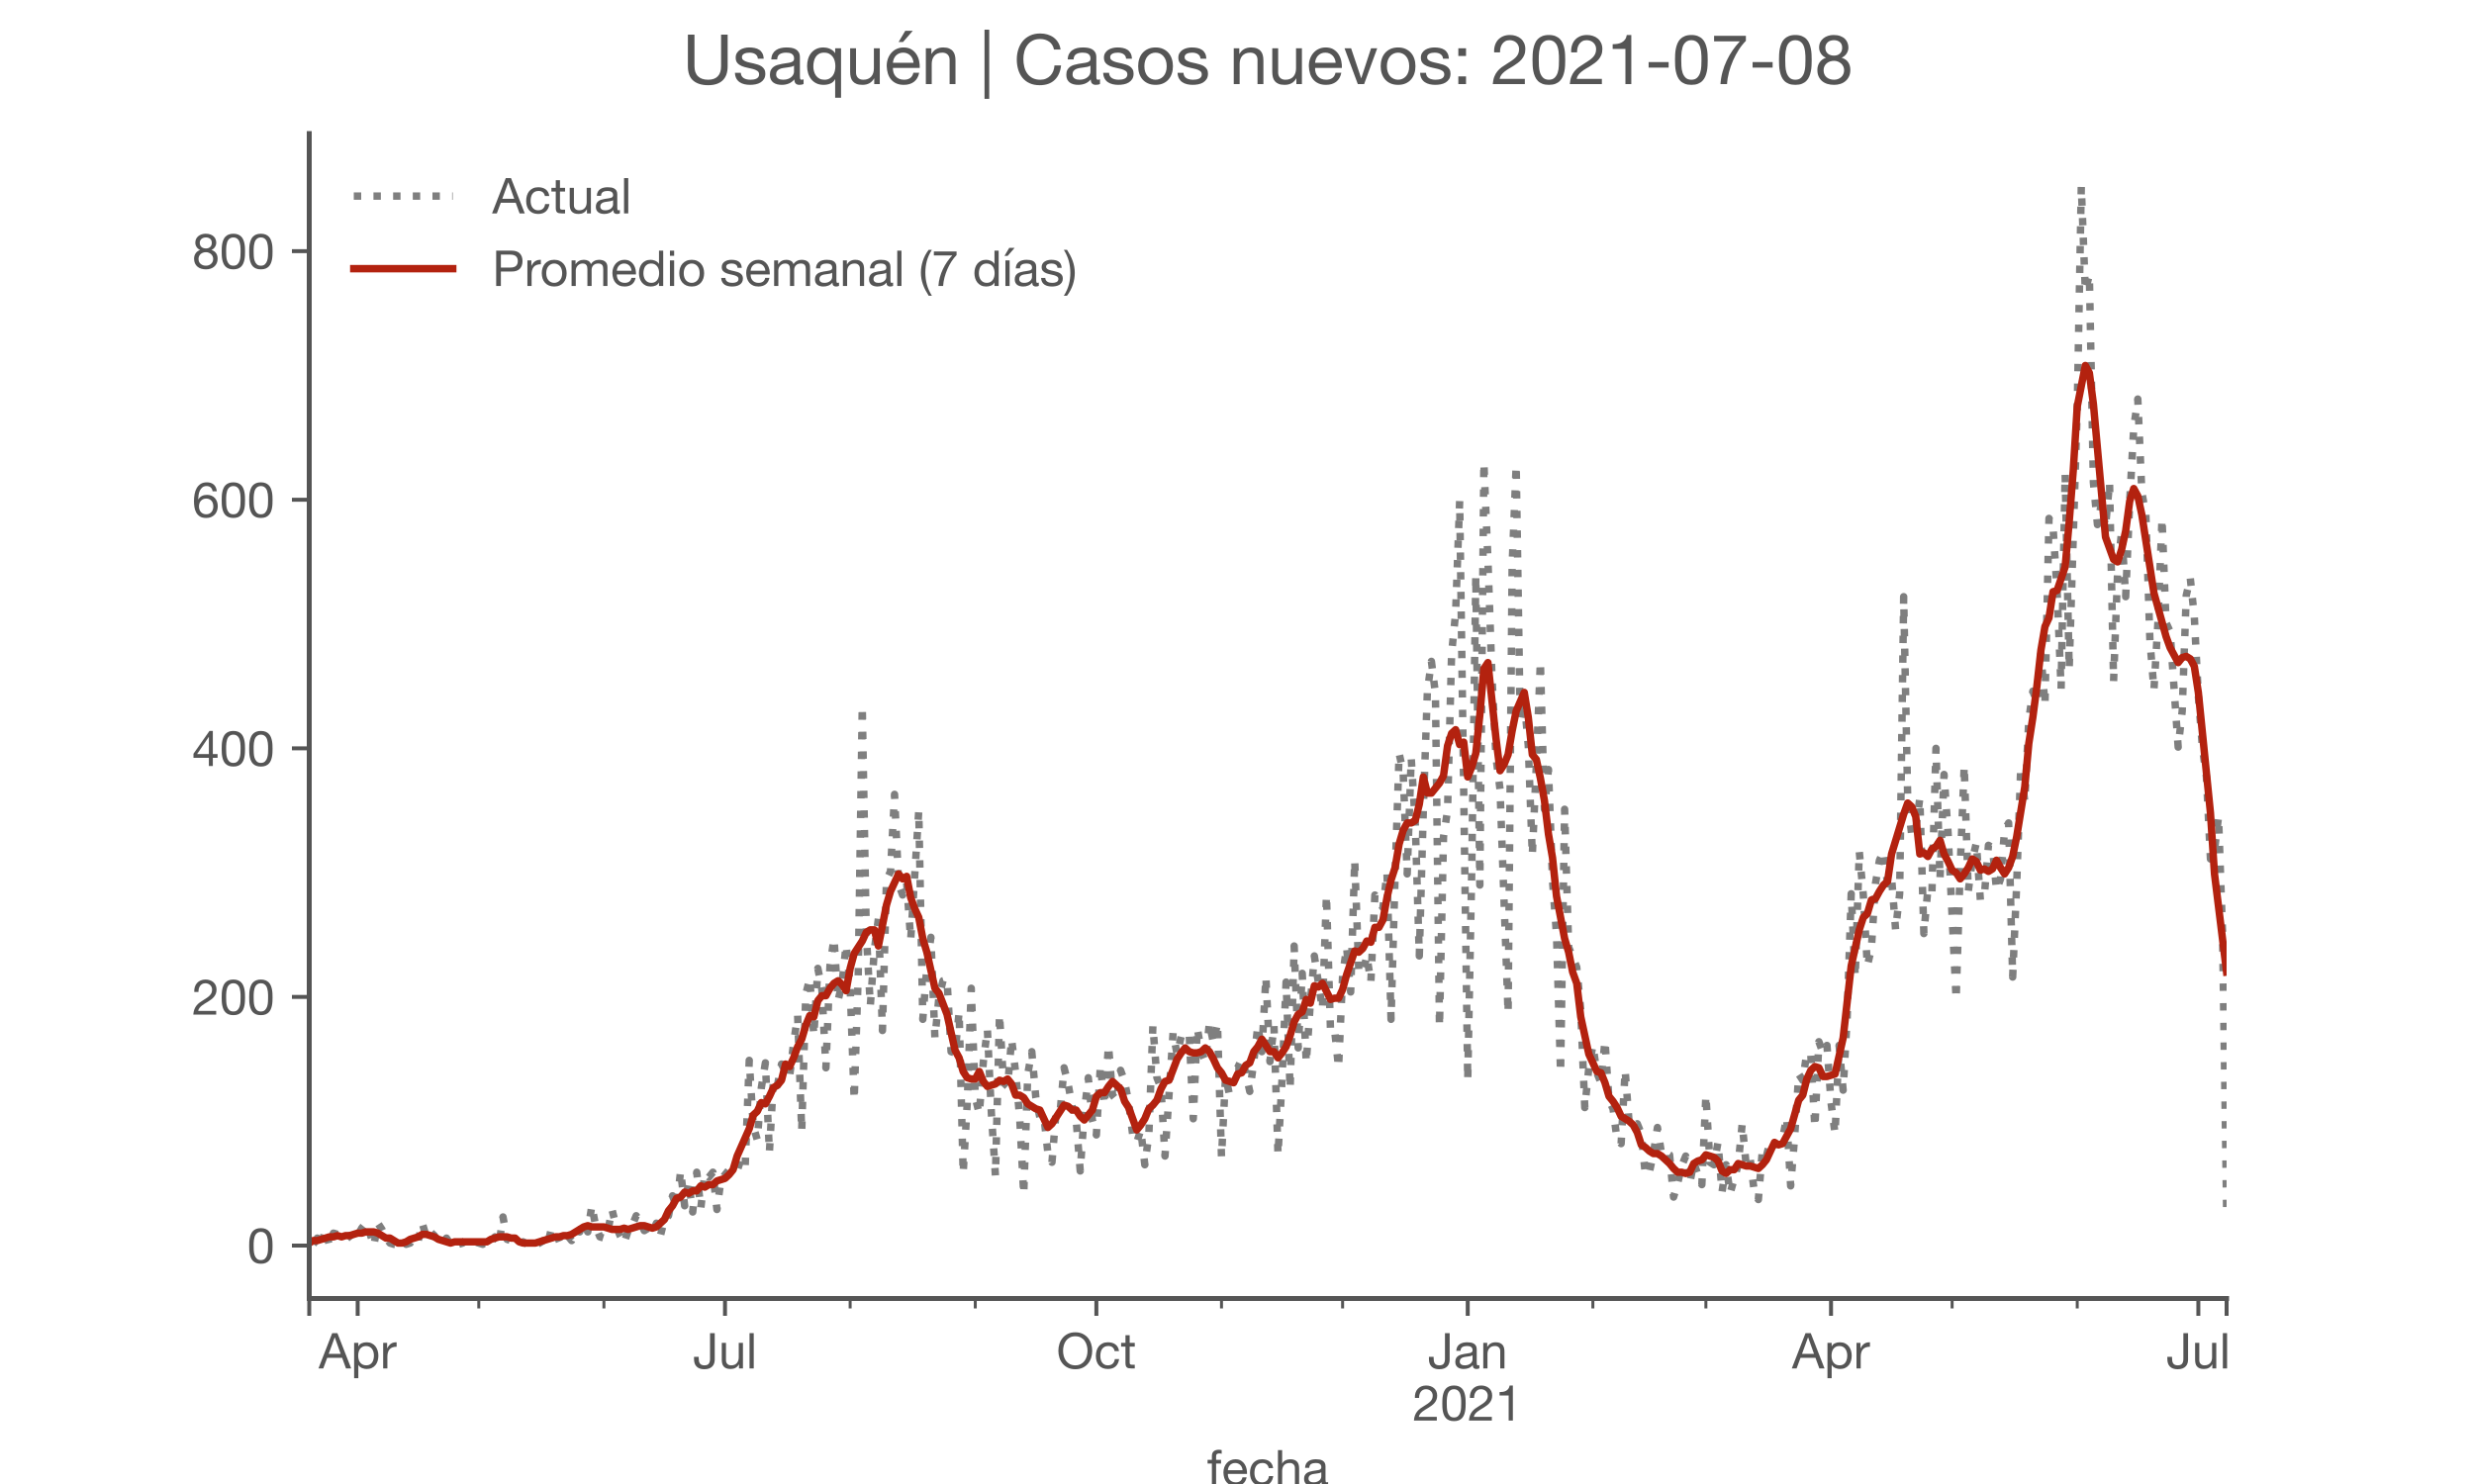 <?xml version="1.0" encoding="utf-8" standalone="no"?>
<!DOCTYPE svg PUBLIC "-//W3C//DTD SVG 1.1//EN"
  "http://www.w3.org/Graphics/SVG/1.1/DTD/svg11.dtd">
<!-- Created with matplotlib (https://matplotlib.org/) -->
<svg height="300pt" version="1.1" viewBox="0 0 500 300" width="500pt" xmlns="http://www.w3.org/2000/svg" xmlns:xlink="http://www.w3.org/1999/xlink">
 <defs>
  <style type="text/css">*{stroke-linecap:butt;stroke-linejoin:round;}</style>
 </defs>
 <g id="figure_1">
  <g id="patch_1">
   <path d="M 0 300 
L 500 300 
L 500 0 
L 0 0 
z
" style="fill:#ffffff;"/>
  </g>
  <g id="axes_1">
   <g id="patch_2">
    <path d="M 62.5 262.5 
L 450 262.5 
L 450 27 
L 62.5 27 
z
" style="fill:#ffffff;"/>
   </g>
   <g id="matplotlib.axis_1">
    <g id="xtick_1">
     <g id="line2d_1">
      <defs>
       <path d="M 0 0 
L 0 3.5 
" id="ma18684eccd" style="stroke:#555555;stroke-width:0.8;"/>
      </defs>
      <g>
       <use style="fill:#555555;stroke:#555555;stroke-width:0.8;" x="62.5" xlink:href="#ma18684eccd" y="262.5"/>
      </g>
     </g>
    </g>
    <g id="xtick_2">
     <g id="line2d_2">
      <g>
       <use style="fill:#555555;stroke:#555555;stroke-width:0.8;" x="72.289" xlink:href="#ma18684eccd" y="262.5"/>
      </g>
     </g>
     <g id="text_1">
      <!-- Apr -->
      <g style="fill:#555555;" transform="translate(64.42 276.641)scale(0.1 -0.1)">
       <defs>
        <path d="M 20.094 29.5 
L 32.203 62.797 
L 32.406 62.797 
L 44.297 29.5 
z
M 27.203 71.406 
L -0.594 0 
L 9.094 0 
L 17.094 21.5 
L 47.297 21.5 
L 55.094 0 
L 65.594 0 
L 37.703 71.406 
z
" id="HelveticaNeue-65"/>
        <path d="M 6.703 51.703 
L 6.703 -19.703 
L 15.203 -19.703 
L 15.203 6.906 
L 15.406 6.906 
Q 16.797 4.594 18.844 3.047 
Q 20.906 1.5 23.203 0.594 
Q 25.5 -0.297 27.844 -0.688 
Q 30.203 -1.094 32.094 -1.094 
Q 38 -1.094 42.453 1 
Q 46.906 3.094 49.844 6.75 
Q 52.797 10.406 54.25 15.297 
Q 55.703 20.203 55.703 25.703 
Q 55.703 31.203 54.203 36.094 
Q 52.703 41 49.75 44.75 
Q 46.797 48.5 42.344 50.703 
Q 37.906 52.906 31.906 52.906 
Q 26.5 52.906 22 50.953 
Q 17.5 49 15.406 44.703 
L 15.203 44.703 
L 15.203 51.703 
z
M 46.703 26.297 
Q 46.703 22.5 45.891 18.891 
Q 45.094 15.297 43.297 12.5 
Q 41.5 9.703 38.547 8 
Q 35.594 6.297 31.203 6.297 
Q 26.797 6.297 23.688 7.938 
Q 20.594 9.594 18.641 12.297 
Q 16.703 15 15.797 18.547 
Q 14.906 22.094 14.906 25.906 
Q 14.906 29.5 15.75 33 
Q 16.594 36.5 18.5 39.25 
Q 20.406 42 23.406 43.703 
Q 26.406 45.406 30.703 45.406 
Q 34.797 45.406 37.844 43.797 
Q 40.906 42.203 42.844 39.5 
Q 44.797 36.797 45.75 33.344 
Q 46.703 29.906 46.703 26.297 
z
" id="HelveticaNeue-112"/>
        <path d="M 6.094 51.703 
L 6.094 0 
L 14.594 0 
L 14.594 23 
Q 14.594 28 15.594 31.844 
Q 16.594 35.703 18.797 38.391 
Q 21 41.094 24.594 42.5 
Q 28.203 43.906 33.297 43.906 
L 33.297 52.906 
Q 26.406 53.094 21.906 50.094 
Q 17.406 47.094 14.297 40.797 
L 14.094 40.797 
L 14.094 51.703 
z
" id="HelveticaNeue-114"/>
       </defs>
       <use xlink:href="#HelveticaNeue-65"/>
       <use x="64.8" xlink:href="#HelveticaNeue-112"/>
       <use x="124.1" xlink:href="#HelveticaNeue-114"/>
      </g>
     </g>
    </g>
    <g id="xtick_3">
     <g id="line2d_3">
      <g>
       <use style="fill:#555555;stroke:#555555;stroke-width:0.8;" x="146.526" xlink:href="#ma18684eccd" y="262.5"/>
      </g>
     </g>
     <g id="text_2">
      <!-- Jul -->
      <g style="fill:#555555;" transform="translate(140.041 276.641)scale(0.1 -0.1)">
       <defs>
        <path d="M 44.094 17.797 
L 44.094 71.406 
L 34.594 71.406 
L 34.594 19.203 
Q 34.594 13.297 32.141 9.797 
Q 29.703 6.297 23.203 6.297 
Q 19.703 6.297 17.453 7.344 
Q 15.203 8.406 13.953 10.297 
Q 12.703 12.203 12.203 14.797 
Q 11.703 17.406 11.703 20.5 
L 11.703 23.5 
L 2.203 23.5 
L 2.203 19.094 
Q 2.203 8.906 7.594 3.656 
Q 13 -1.594 23 -1.594 
Q 29 -1.594 33.047 0.047 
Q 37.094 1.703 39.547 4.453 
Q 42 7.203 43.047 10.703 
Q 44.094 14.203 44.094 17.797 
z
" id="HelveticaNeue-74"/>
        <path d="M 49.203 0 
L 49.203 51.703 
L 40.703 51.703 
L 40.703 22.5 
Q 40.703 19 39.75 16.047 
Q 38.797 13.094 36.891 10.891 
Q 35 8.703 32.141 7.5 
Q 29.297 6.297 25.406 6.297 
Q 20.5 6.297 17.703 9.094 
Q 14.906 11.906 14.906 16.703 
L 14.906 51.703 
L 6.406 51.703 
L 6.406 17.703 
Q 6.406 13.5 7.25 10.047 
Q 8.094 6.594 10.188 4.094 
Q 12.297 1.594 15.688 0.25 
Q 19.094 -1.094 24.203 -1.094 
Q 29.906 -1.094 34.094 1.156 
Q 38.297 3.406 41 8.203 
L 41.203 8.203 
L 41.203 0 
z
" id="HelveticaNeue-117"/>
        <path d="M 6.906 71.406 
L 6.906 0 
L 15.406 0 
L 15.406 71.406 
z
" id="HelveticaNeue-108"/>
       </defs>
       <use xlink:href="#HelveticaNeue-74"/>
       <use x="51.9" xlink:href="#HelveticaNeue-117"/>
       <use x="107.5" xlink:href="#HelveticaNeue-108"/>
      </g>
     </g>
    </g>
    <g id="xtick_4">
     <g id="line2d_4">
      <g>
       <use style="fill:#555555;stroke:#555555;stroke-width:0.8;" x="221.579" xlink:href="#ma18684eccd" y="262.5"/>
      </g>
     </g>
     <g id="text_3">
      <!-- Oct -->
      <g style="fill:#555555;" transform="translate(213.519 276.641)scale(0.1 -0.1)">
       <defs>
        <path d="M 13.297 35.703 
Q 13.297 41.094 14.688 46.344 
Q 16.094 51.594 19.094 55.797 
Q 22.094 60 26.797 62.547 
Q 31.5 65.094 38 65.094 
Q 44.5 65.094 49.203 62.547 
Q 53.906 60 56.906 55.797 
Q 59.906 51.594 61.297 46.344 
Q 62.703 41.094 62.703 35.703 
Q 62.703 30.297 61.297 25.047 
Q 59.906 19.797 56.906 15.594 
Q 53.906 11.406 49.203 8.844 
Q 44.5 6.297 38 6.297 
Q 31.5 6.297 26.797 8.844 
Q 22.094 11.406 19.094 15.594 
Q 16.094 19.797 14.688 25.047 
Q 13.297 30.297 13.297 35.703 
z
M 3.797 35.703 
Q 3.797 28.406 5.938 21.656 
Q 8.094 14.906 12.391 9.703 
Q 16.703 4.5 23.094 1.453 
Q 29.5 -1.594 38 -1.594 
Q 46.5 -1.594 52.891 1.453 
Q 59.297 4.5 63.594 9.703 
Q 67.906 14.906 70.047 21.656 
Q 72.203 28.406 72.203 35.703 
Q 72.203 43 70.047 49.75 
Q 67.906 56.5 63.594 61.703 
Q 59.297 66.906 52.891 70 
Q 46.5 73.094 38 73.094 
Q 29.5 73.094 23.094 70 
Q 16.703 66.906 12.391 61.703 
Q 8.094 56.5 5.938 49.75 
Q 3.797 43 3.797 35.703 
z
" id="HelveticaNeue-79"/>
        <path d="M 41.5 35.094 
L 50.297 35.094 
Q 49.797 39.703 47.891 43.047 
Q 46 46.406 43.047 48.594 
Q 40.094 50.797 36.25 51.844 
Q 32.406 52.906 28 52.906 
Q 21.906 52.906 17.297 50.75 
Q 12.703 48.594 9.641 44.844 
Q 6.594 41.094 5.094 36.047 
Q 3.594 31 3.594 25.203 
Q 3.594 19.406 5.141 14.547 
Q 6.703 9.703 9.75 6.203 
Q 12.797 2.703 17.344 0.797 
Q 21.906 -1.094 27.797 -1.094 
Q 37.703 -1.094 43.453 4.094 
Q 49.203 9.297 50.594 18.906 
L 41.906 18.906 
Q 41.094 12.906 37.547 9.594 
Q 34 6.297 27.703 6.297 
Q 23.703 6.297 20.797 7.891 
Q 17.906 9.5 16.094 12.141 
Q 14.297 14.797 13.438 18.188 
Q 12.594 21.594 12.594 25.203 
Q 12.594 29.094 13.391 32.75 
Q 14.203 36.406 16.047 39.203 
Q 17.906 42 21 43.703 
Q 24.094 45.406 28.703 45.406 
Q 34.094 45.406 37.297 42.703 
Q 40.5 40 41.5 35.094 
z
" id="HelveticaNeue-99"/>
        <path d="M 18.203 51.703 
L 18.203 67.203 
L 9.703 67.203 
L 9.703 51.703 
L 0.906 51.703 
L 0.906 44.203 
L 9.703 44.203 
L 9.703 11.297 
Q 9.703 7.703 10.391 5.5 
Q 11.094 3.297 12.547 2.094 
Q 14 0.906 16.344 0.453 
Q 18.703 0 22 0 
L 28.5 0 
L 28.5 7.5 
L 24.594 7.5 
Q 22.594 7.5 21.344 7.641 
Q 20.094 7.797 19.391 8.297 
Q 18.703 8.797 18.453 9.688 
Q 18.203 10.594 18.203 12.094 
L 18.203 44.203 
L 28.5 44.203 
L 28.5 51.703 
z
" id="HelveticaNeue-116"/>
       </defs>
       <use xlink:href="#HelveticaNeue-79"/>
       <use x="76" xlink:href="#HelveticaNeue-99"/>
       <use x="129.7" xlink:href="#HelveticaNeue-116"/>
      </g>
     </g>
    </g>
    <g id="xtick_5">
     <g id="line2d_5">
      <g>
       <use style="fill:#555555;stroke:#555555;stroke-width:0.8;" x="296.632" xlink:href="#ma18684eccd" y="262.5"/>
      </g>
     </g>
     <g id="text_4">
      <!-- Jan -->
      <g style="fill:#555555;" transform="translate(288.571 276.641)scale(0.1 -0.1)">
       <defs>
        <path d="M 52.203 0.203 
Q 50 -1.094 46.094 -1.094 
Q 42.797 -1.094 40.844 0.75 
Q 38.906 2.594 38.906 6.797 
Q 35.406 2.594 30.75 0.75 
Q 26.094 -1.094 20.703 -1.094 
Q 17.203 -1.094 14.047 -0.297 
Q 10.906 0.5 8.594 2.203 
Q 6.297 3.906 4.938 6.656 
Q 3.594 9.406 3.594 13.297 
Q 3.594 17.703 5.094 20.5 
Q 6.594 23.297 9.047 25.047 
Q 11.5 26.797 14.641 27.688 
Q 17.797 28.594 21.094 29.203 
Q 24.594 29.906 27.75 30.25 
Q 30.906 30.594 33.297 31.25 
Q 35.703 31.906 37.094 33.156 
Q 38.5 34.406 38.5 36.797 
Q 38.5 39.594 37.453 41.297 
Q 36.406 43 34.75 43.891 
Q 33.094 44.797 31.047 45.094 
Q 29 45.406 27 45.406 
Q 21.594 45.406 18 43.344 
Q 14.406 41.297 14.094 35.594 
L 5.594 35.594 
Q 5.797 40.406 7.594 43.703 
Q 9.406 47 12.406 49.047 
Q 15.406 51.094 19.25 52 
Q 23.094 52.906 27.5 52.906 
Q 31 52.906 34.453 52.406 
Q 37.906 51.906 40.703 50.344 
Q 43.5 48.797 45.203 46 
Q 46.906 43.203 46.906 38.703 
L 46.906 12.094 
Q 46.906 9.094 47.25 7.688 
Q 47.594 6.297 49.594 6.297 
Q 50.703 6.297 52.203 6.797 
z
M 38.406 26.703 
Q 36.797 25.5 34.188 24.953 
Q 31.594 24.406 28.75 24.047 
Q 25.906 23.703 23 23.25 
Q 20.094 22.797 17.797 21.797 
Q 15.5 20.797 14.047 18.938 
Q 12.594 17.094 12.594 13.906 
Q 12.594 11.797 13.438 10.344 
Q 14.297 8.906 15.641 8 
Q 17 7.094 18.797 6.688 
Q 20.594 6.297 22.594 6.297 
Q 26.797 6.297 29.797 7.438 
Q 32.797 8.594 34.688 10.344 
Q 36.594 12.094 37.5 14.141 
Q 38.406 16.203 38.406 18 
z
" id="HelveticaNeue-97"/>
        <path d="M 6.406 51.703 
L 6.406 0 
L 14.906 0 
L 14.906 29.203 
Q 14.906 32.703 15.844 35.641 
Q 16.797 38.594 18.688 40.797 
Q 20.594 43 23.438 44.203 
Q 26.297 45.406 30.203 45.406 
Q 35.094 45.406 37.891 42.594 
Q 40.703 39.797 40.703 35 
L 40.703 0 
L 49.203 0 
L 49.203 34 
Q 49.203 38.203 48.344 41.641 
Q 47.5 45.094 45.391 47.594 
Q 43.297 50.094 39.891 51.5 
Q 36.5 52.906 31.406 52.906 
Q 19.906 52.906 14.594 43.5 
L 14.406 43.5 
L 14.406 51.703 
z
" id="HelveticaNeue-110"/>
       </defs>
       <use xlink:href="#HelveticaNeue-74"/>
       <use x="51.9" xlink:href="#HelveticaNeue-97"/>
       <use x="105.6" xlink:href="#HelveticaNeue-110"/>
      </g>
      <!-- 2021 -->
      <g style="fill:#555555;" transform="translate(285.513 287.18)scale(0.1 -0.1)">
       <defs>
        <path d="M 4.406 45.797 
L 12.906 45.797 
Q 12.797 49 13.547 52.141 
Q 14.297 55.297 16 57.797 
Q 17.703 60.297 20.344 61.844 
Q 23 63.406 26.703 63.406 
Q 29.5 63.406 32 62.5 
Q 34.5 61.594 36.344 59.891 
Q 38.203 58.203 39.297 55.844 
Q 40.406 53.5 40.406 50.594 
Q 40.406 46.906 39.25 44.094 
Q 38.094 41.297 35.844 38.891 
Q 33.594 36.5 30.188 34.141 
Q 26.797 31.797 22.297 29 
Q 18.594 26.797 15.188 24.297 
Q 11.797 21.797 9.094 18.5 
Q 6.406 15.203 4.656 10.75 
Q 2.906 6.297 2.406 0 
L 48.703 0 
L 48.703 7.5 
L 12.297 7.5 
Q 12.906 10.797 14.844 13.344 
Q 16.797 15.906 19.547 18.094 
Q 22.297 20.297 25.594 22.25 
Q 28.906 24.203 32.203 26.203 
Q 35.5 28.297 38.594 30.594 
Q 41.703 32.906 44.094 35.75 
Q 46.5 38.594 47.953 42.188 
Q 49.406 45.797 49.406 50.5 
Q 49.406 55.5 47.656 59.297 
Q 45.906 63.094 42.906 65.641 
Q 39.906 68.203 35.844 69.547 
Q 31.797 70.906 27.203 70.906 
Q 21.594 70.906 17.188 69 
Q 12.797 67.094 9.844 63.75 
Q 6.906 60.406 5.5 55.797 
Q 4.094 51.203 4.406 45.797 
z
" id="HelveticaNeue-50"/>
        <path d="M 13.203 34.906 
Q 13.203 37.5 13.25 40.641 
Q 13.297 43.797 13.75 46.938 
Q 14.203 50.094 15.047 53.094 
Q 15.906 56.094 17.547 58.344 
Q 19.203 60.594 21.703 62 
Q 24.203 63.406 27.797 63.406 
Q 31.406 63.406 33.906 62 
Q 36.406 60.594 38.047 58.344 
Q 39.703 56.094 40.547 53.094 
Q 41.406 50.094 41.844 46.938 
Q 42.297 43.797 42.344 40.641 
Q 42.406 37.5 42.406 34.906 
Q 42.406 30.906 42.156 25.953 
Q 41.906 21 40.547 16.641 
Q 39.203 12.297 36.203 9.297 
Q 33.203 6.297 27.797 6.297 
Q 22.406 6.297 19.406 9.297 
Q 16.406 12.297 15.047 16.641 
Q 13.703 21 13.453 25.953 
Q 13.203 30.906 13.203 34.906 
z
M 4.203 34.797 
Q 4.203 30.906 4.391 26.703 
Q 4.594 22.5 5.391 18.5 
Q 6.203 14.5 7.703 10.953 
Q 9.203 7.406 11.797 4.703 
Q 14.406 2 18.344 0.453 
Q 22.297 -1.094 27.797 -1.094 
Q 33.406 -1.094 37.297 0.453 
Q 41.203 2 43.797 4.703 
Q 46.406 7.406 47.906 10.953 
Q 49.406 14.5 50.203 18.5 
Q 51 22.5 51.203 26.703 
Q 51.406 30.906 51.406 34.797 
Q 51.406 38.703 51.203 42.891 
Q 51 47.094 50.203 51.094 
Q 49.406 55.094 47.906 58.688 
Q 46.406 62.297 43.797 65 
Q 41.203 67.703 37.25 69.297 
Q 33.297 70.906 27.797 70.906 
Q 22.297 70.906 18.344 69.297 
Q 14.406 67.703 11.797 65 
Q 9.203 62.297 7.703 58.688 
Q 6.203 55.094 5.391 51.094 
Q 4.594 47.094 4.391 42.891 
Q 4.203 38.703 4.203 34.797 
z
" id="HelveticaNeue-48"/>
        <path d="M 35.594 0 
L 35.594 70.906 
L 29.094 70.906 
Q 28.406 66.906 26.5 64.297 
Q 24.594 61.703 21.844 60.203 
Q 19.094 58.703 15.688 58.141 
Q 12.297 57.594 8.703 57.594 
L 8.703 50.797 
L 27.094 50.797 
L 27.094 0 
z
" id="HelveticaNeue-49"/>
       </defs>
       <use xlink:href="#HelveticaNeue-50"/>
       <use x="55.6" xlink:href="#HelveticaNeue-48"/>
       <use x="111.2" xlink:href="#HelveticaNeue-50"/>
       <use x="166.8" xlink:href="#HelveticaNeue-49"/>
      </g>
     </g>
    </g>
    <g id="xtick_6">
     <g id="line2d_6">
      <g>
       <use style="fill:#555555;stroke:#555555;stroke-width:0.8;" x="370.053" xlink:href="#ma18684eccd" y="262.5"/>
      </g>
     </g>
     <g id="text_5">
      <!-- Apr -->
      <g style="fill:#555555;" transform="translate(362.183 276.641)scale(0.1 -0.1)">
       <use xlink:href="#HelveticaNeue-65"/>
       <use x="64.8" xlink:href="#HelveticaNeue-112"/>
       <use x="124.1" xlink:href="#HelveticaNeue-114"/>
      </g>
     </g>
    </g>
    <g id="xtick_7">
     <g id="line2d_7">
      <g>
       <use style="fill:#555555;stroke:#555555;stroke-width:0.8;" x="444.289" xlink:href="#ma18684eccd" y="262.5"/>
      </g>
     </g>
     <g id="text_6">
      <!-- Jul -->
      <g style="fill:#555555;" transform="translate(437.804 276.641)scale(0.1 -0.1)">
       <use xlink:href="#HelveticaNeue-74"/>
       <use x="51.9" xlink:href="#HelveticaNeue-117"/>
       <use x="107.5" xlink:href="#HelveticaNeue-108"/>
      </g>
     </g>
    </g>
    <g id="xtick_8">
     <g id="line2d_8">
      <g>
       <use style="fill:#555555;stroke:#555555;stroke-width:0.8;" x="450" xlink:href="#ma18684eccd" y="262.5"/>
      </g>
     </g>
    </g>
    <g id="xtick_9">
     <g id="line2d_9">
      <defs>
       <path d="M 0 0 
L 0 2 
" id="m03999e2333" style="stroke:#555555;stroke-width:0.6;"/>
      </defs>
      <g>
       <use style="fill:#555555;stroke:#555555;stroke-width:0.6;" x="96.763" xlink:href="#m03999e2333" y="262.5"/>
      </g>
     </g>
    </g>
    <g id="xtick_10">
     <g id="line2d_10">
      <g>
       <use style="fill:#555555;stroke:#555555;stroke-width:0.6;" x="122.053" xlink:href="#m03999e2333" y="262.5"/>
      </g>
     </g>
    </g>
    <g id="xtick_11">
     <g id="line2d_11">
      <g>
       <use style="fill:#555555;stroke:#555555;stroke-width:0.6;" x="171.816" xlink:href="#m03999e2333" y="262.5"/>
      </g>
     </g>
    </g>
    <g id="xtick_12">
     <g id="line2d_12">
      <g>
       <use style="fill:#555555;stroke:#555555;stroke-width:0.6;" x="197.105" xlink:href="#m03999e2333" y="262.5"/>
      </g>
     </g>
    </g>
    <g id="xtick_13">
     <g id="line2d_13">
      <g>
       <use style="fill:#555555;stroke:#555555;stroke-width:0.6;" x="246.868" xlink:href="#m03999e2333" y="262.5"/>
      </g>
     </g>
    </g>
    <g id="xtick_14">
     <g id="line2d_14">
      <g>
       <use style="fill:#555555;stroke:#555555;stroke-width:0.6;" x="271.342" xlink:href="#m03999e2333" y="262.5"/>
      </g>
     </g>
    </g>
    <g id="xtick_15">
     <g id="line2d_15">
      <g>
       <use style="fill:#555555;stroke:#555555;stroke-width:0.6;" x="321.921" xlink:href="#m03999e2333" y="262.5"/>
      </g>
     </g>
    </g>
    <g id="xtick_16">
     <g id="line2d_16">
      <g>
       <use style="fill:#555555;stroke:#555555;stroke-width:0.6;" x="344.763" xlink:href="#m03999e2333" y="262.5"/>
      </g>
     </g>
    </g>
    <g id="xtick_17">
     <g id="line2d_17">
      <g>
       <use style="fill:#555555;stroke:#555555;stroke-width:0.6;" x="394.526" xlink:href="#m03999e2333" y="262.5"/>
      </g>
     </g>
    </g>
    <g id="xtick_18">
     <g id="line2d_18">
      <g>
       <use style="fill:#555555;stroke:#555555;stroke-width:0.6;" x="419.816" xlink:href="#m03999e2333" y="262.5"/>
      </g>
     </g>
    </g>
    <g id="text_7">
     <!-- fecha -->
     <g style="fill:#555555;" transform="translate(243.935 300.291)scale(0.1 -0.1)">
      <defs>
       <path d="M 9.906 44.203 
L 9.906 0 
L 18.406 0 
L 18.406 44.203 
L 28.406 44.203 
L 28.406 51.703 
L 18.406 51.703 
L 18.406 58.906 
Q 18.406 62.297 20.094 63.5 
Q 21.797 64.703 24.906 64.703 
Q 26 64.703 27.297 64.547 
Q 28.594 64.406 29.703 64 
L 29.703 71.406 
Q 28.5 71.797 26.953 72 
Q 25.406 72.203 24.203 72.203 
Q 17.203 72.203 13.547 68.953 
Q 9.906 65.703 9.906 59.406 
L 9.906 51.703 
L 1.203 51.703 
L 1.203 44.203 
z
" id="HelveticaNeue-102"/>
       <path d="M 42.297 30.797 
L 12.594 30.797 
Q 12.797 33.797 13.891 36.438 
Q 15 39.094 16.891 41.094 
Q 18.797 43.094 21.438 44.25 
Q 24.094 45.406 27.406 45.406 
Q 30.594 45.406 33.25 44.25 
Q 35.906 43.094 37.844 41.141 
Q 39.797 39.203 40.938 36.5 
Q 42.094 33.797 42.297 30.797 
z
M 50.5 16.406 
L 42.094 16.406 
Q 41 11.297 37.547 8.797 
Q 34.094 6.297 28.703 6.297 
Q 24.5 6.297 21.391 7.688 
Q 18.297 9.094 16.297 11.438 
Q 14.297 13.797 13.391 16.844 
Q 12.5 19.906 12.594 23.297 
L 51.297 23.297 
Q 51.5 28 50.453 33.203 
Q 49.406 38.406 46.656 42.797 
Q 43.906 47.203 39.344 50.047 
Q 34.797 52.906 27.906 52.906 
Q 22.594 52.906 18.141 50.906 
Q 13.703 48.906 10.453 45.297 
Q 7.203 41.703 5.391 36.797 
Q 3.594 31.906 3.594 26 
Q 3.797 20.094 5.344 15.094 
Q 6.906 10.094 10 6.5 
Q 13.094 2.906 17.641 0.906 
Q 22.203 -1.094 28.406 -1.094 
Q 37.203 -1.094 43 3.297 
Q 48.797 7.703 50.5 16.406 
z
" id="HelveticaNeue-101"/>
       <path d="M 6.406 71.406 
L 6.406 0 
L 14.906 0 
L 14.906 29.203 
Q 14.906 32.703 15.844 35.641 
Q 16.797 38.594 18.688 40.797 
Q 20.594 43 23.438 44.203 
Q 26.297 45.406 30.203 45.406 
Q 35.094 45.406 37.891 42.594 
Q 40.703 39.797 40.703 35 
L 40.703 0 
L 49.203 0 
L 49.203 34 
Q 49.203 38.203 48.344 41.641 
Q 47.5 45.094 45.391 47.594 
Q 43.297 50.094 39.891 51.5 
Q 36.5 52.906 31.406 52.906 
Q 29.094 52.906 26.641 52.406 
Q 24.203 51.906 21.953 50.844 
Q 19.703 49.797 17.891 48.141 
Q 16.094 46.5 15.094 44.094 
L 14.906 44.094 
L 14.906 71.406 
z
" id="HelveticaNeue-104"/>
      </defs>
      <use xlink:href="#HelveticaNeue-102"/>
      <use x="29.6" xlink:href="#HelveticaNeue-101"/>
      <use x="83.3" xlink:href="#HelveticaNeue-99"/>
      <use x="137" xlink:href="#HelveticaNeue-104"/>
      <use x="192.6" xlink:href="#HelveticaNeue-97"/>
     </g>
    </g>
   </g>
   <g id="matplotlib.axis_2">
    <g id="ytick_1">
     <g id="line2d_19">
      <defs>
       <path d="M 0 0 
L -3.5 0 
" id="m145b2706f2" style="stroke:#555555;stroke-width:0.8;"/>
      </defs>
      <g>
       <use style="fill:#555555;stroke:#555555;stroke-width:0.8;" x="62.5" xlink:href="#m145b2706f2" y="251.795"/>
      </g>
     </g>
     <g id="text_8">
      <!-- 0 -->
      <g style="fill:#555555;" transform="translate(49.941 255.366)scale(0.1 -0.1)">
       <use xlink:href="#HelveticaNeue-48"/>
      </g>
     </g>
    </g>
    <g id="ytick_2">
     <g id="line2d_20">
      <g>
       <use style="fill:#555555;stroke:#555555;stroke-width:0.8;" x="62.5" xlink:href="#m145b2706f2" y="201.539"/>
      </g>
     </g>
     <g id="text_9">
      <!-- 200 -->
      <g style="fill:#555555;" transform="translate(38.822 205.11)scale(0.1 -0.1)">
       <use xlink:href="#HelveticaNeue-50"/>
       <use x="55.6" xlink:href="#HelveticaNeue-48"/>
       <use x="111.2" xlink:href="#HelveticaNeue-48"/>
      </g>
     </g>
    </g>
    <g id="ytick_3">
     <g id="line2d_21">
      <g>
       <use style="fill:#555555;stroke:#555555;stroke-width:0.8;" x="62.5" xlink:href="#m145b2706f2" y="151.283"/>
      </g>
     </g>
     <g id="text_10">
      <!-- 400 -->
      <g style="fill:#555555;" transform="translate(38.822 154.854)scale(0.1 -0.1)">
       <defs>
        <path d="M 33.906 24.094 
L 10.094 24.094 
L 33.703 58.797 
L 33.906 58.797 
z
M 41.906 24.094 
L 41.906 70.906 
L 35.094 70.906 
L 2.797 24.797 
L 2.797 16.594 
L 33.906 16.594 
L 33.906 0 
L 41.906 0 
L 41.906 16.594 
L 51.5 16.594 
L 51.5 24.094 
z
" id="HelveticaNeue-52"/>
       </defs>
       <use xlink:href="#HelveticaNeue-52"/>
       <use x="55.6" xlink:href="#HelveticaNeue-48"/>
       <use x="111.2" xlink:href="#HelveticaNeue-48"/>
      </g>
     </g>
    </g>
    <g id="ytick_4">
     <g id="line2d_22">
      <g>
       <use style="fill:#555555;stroke:#555555;stroke-width:0.8;" x="62.5" xlink:href="#m145b2706f2" y="101.027"/>
      </g>
     </g>
     <g id="text_11">
      <!-- 600 -->
      <g style="fill:#555555;" transform="translate(38.822 104.598)scale(0.1 -0.1)">
       <defs>
        <path d="M 41.406 52.797 
L 49.906 52.797 
Q 49.094 61.594 43.891 66.25 
Q 38.703 70.906 29.906 70.906 
Q 22.297 70.906 17.297 67.703 
Q 12.297 64.5 9.297 59.203 
Q 6.297 53.906 5.047 47.047 
Q 3.797 40.203 3.797 32.906 
Q 3.797 27.297 4.641 21.297 
Q 5.5 15.297 8.094 10.297 
Q 10.703 5.297 15.5 2.094 
Q 20.297 -1.094 28.203 -1.094 
Q 34.906 -1.094 39.453 1.156 
Q 44 3.406 46.75 6.844 
Q 49.5 10.297 50.703 14.5 
Q 51.906 18.703 51.906 22.594 
Q 51.906 27.5 50.406 31.703 
Q 48.906 35.906 46.156 39 
Q 43.406 42.094 39.344 43.844 
Q 35.297 45.594 30.203 45.594 
Q 24.406 45.594 19.953 43.391 
Q 15.5 41.203 12.5 36.297 
L 12.297 36.5 
Q 12.406 40.594 13.094 45.297 
Q 13.797 50 15.641 54.047 
Q 17.5 58.094 20.797 60.75 
Q 24.094 63.406 29.5 63.406 
Q 34.594 63.406 37.688 60.5 
Q 40.797 57.594 41.406 52.797 
z
M 28.594 38.094 
Q 32.203 38.094 34.891 36.797 
Q 37.594 35.5 39.391 33.344 
Q 41.203 31.203 42.047 28.25 
Q 42.906 25.297 42.906 22 
Q 42.906 18.906 41.953 16.047 
Q 41 13.203 39.203 11 
Q 37.406 8.797 34.75 7.547 
Q 32.094 6.297 28.594 6.297 
Q 25.094 6.297 22.344 7.547 
Q 19.594 8.797 17.75 10.891 
Q 15.906 13 14.906 15.891 
Q 13.906 18.797 13.906 22.094 
Q 13.906 25.406 14.844 28.344 
Q 15.797 31.297 17.688 33.438 
Q 19.594 35.594 22.297 36.844 
Q 25 38.094 28.594 38.094 
z
" id="HelveticaNeue-54"/>
       </defs>
       <use xlink:href="#HelveticaNeue-54"/>
       <use x="55.6" xlink:href="#HelveticaNeue-48"/>
       <use x="111.2" xlink:href="#HelveticaNeue-48"/>
      </g>
     </g>
    </g>
    <g id="ytick_5">
     <g id="line2d_23">
      <g>
       <use style="fill:#555555;stroke:#555555;stroke-width:0.8;" x="62.5" xlink:href="#m145b2706f2" y="50.771"/>
      </g>
     </g>
     <g id="text_12">
      <!-- 800 -->
      <g style="fill:#555555;" transform="translate(38.822 54.341)scale(0.1 -0.1)">
       <defs>
        <path d="M 15.5 52.5 
Q 15.5 55.203 16.5 57.203 
Q 17.5 59.203 19.141 60.594 
Q 20.797 62 23.094 62.703 
Q 25.406 63.406 27.906 63.406 
Q 33.094 63.406 36.438 60.656 
Q 39.797 57.906 39.797 52.5 
Q 39.797 47.094 36.5 44.094 
Q 33.203 41.094 28.094 41.094 
Q 25.5 41.094 23.203 41.797 
Q 20.906 42.5 19.203 43.891 
Q 17.5 45.297 16.5 47.438 
Q 15.5 49.594 15.5 52.5 
z
M 6.5 52.797 
Q 6.5 48 9.203 43.953 
Q 11.906 39.906 16.406 38.094 
Q 10.406 36 7.203 31.344 
Q 4 26.703 4 20.406 
Q 4 15 5.844 10.953 
Q 7.703 6.906 10.953 4.203 
Q 14.203 1.5 18.594 0.203 
Q 23 -1.094 28.094 -1.094 
Q 33 -1.094 37.297 0.297 
Q 41.594 1.703 44.75 4.453 
Q 47.906 7.203 49.75 11.203 
Q 51.594 15.203 51.594 20.406 
Q 51.594 27 48.5 31.547 
Q 45.406 36.094 39 38.094 
Q 43.5 40.094 46.141 44.047 
Q 48.797 48 48.797 52.797 
Q 48.797 56.203 47.594 59.453 
Q 46.406 62.703 43.844 65.25 
Q 41.297 67.797 37.188 69.344 
Q 33.094 70.906 27.297 70.906 
Q 23.203 70.906 19.453 69.703 
Q 15.703 68.5 12.797 66.203 
Q 9.906 63.906 8.203 60.547 
Q 6.5 57.203 6.5 52.797 
z
M 13 20 
Q 13 23.094 14.141 25.594 
Q 15.297 28.094 17.344 29.891 
Q 19.406 31.703 22.156 32.641 
Q 24.906 33.594 28 33.594 
Q 31 33.594 33.641 32.547 
Q 36.297 31.5 38.297 29.703 
Q 40.297 27.906 41.438 25.453 
Q 42.594 23 42.594 20.094 
Q 42.594 17.094 41.547 14.594 
Q 40.5 12.094 38.547 10.25 
Q 36.594 8.406 33.938 7.344 
Q 31.297 6.297 28.094 6.297 
Q 21.5 6.297 17.25 9.938 
Q 13 13.594 13 20 
z
" id="HelveticaNeue-56"/>
       </defs>
       <use xlink:href="#HelveticaNeue-56"/>
       <use x="55.6" xlink:href="#HelveticaNeue-48"/>
       <use x="111.2" xlink:href="#HelveticaNeue-48"/>
      </g>
     </g>
    </g>
   </g>
   <g id="line2d_24">
    <path clip-path="url(#p4cecfd8ece)" d="M 63.316 251.544 
L 64.132 250.288 
L 64.947 251.795 
L 65.763 248.529 
L 66.579 251.795 
L 67.395 249.283 
L 68.211 249.534 
L 69.026 249.283 
L 69.842 250.288 
L 70.658 249.785 
L 71.474 250.79 
L 72.289 249.785 
L 73.105 248.278 
L 73.921 247.272 
L 74.737 249.283 
L 75.553 251.795 
L 76.368 247.272 
L 77.184 248.529 
L 78 250.288 
L 78.816 251.293 
L 79.632 251.544 
L 80.447 251.544 
L 81.263 250.79 
L 82.079 251.544 
L 82.895 251.293 
L 83.711 250.036 
L 84.526 250.79 
L 85.342 247.272 
L 86.158 250.036 
L 86.974 249.031 
L 87.789 249.785 
L 88.605 251.293 
L 89.421 251.293 
L 90.237 250.288 
L 91.053 251.544 
L 91.868 251.293 
L 92.684 251.544 
L 93.5 251.293 
L 94.316 250.539 
L 97.579 251.544 
L 98.395 250.79 
L 99.211 251.293 
L 100.026 250.036 
L 100.842 251.544 
L 101.658 246.016 
L 102.474 250.539 
L 103.289 250.79 
L 104.105 250.539 
L 104.921 251.293 
L 105.737 251.042 
L 106.553 251.544 
L 107.368 251.293 
L 108.184 251.795 
L 109.816 250.79 
L 110.632 251.795 
L 111.447 248.278 
L 112.263 249.031 
L 113.079 251.042 
L 113.895 249.534 
L 114.711 249.785 
L 115.526 250.79 
L 116.342 248.78 
L 117.158 249.031 
L 117.974 247.021 
L 118.789 249.031 
L 119.605 243.754 
L 120.421 248.026 
L 121.237 250.036 
L 122.053 250.288 
L 122.868 248.78 
L 123.684 244.508 
L 124.5 247.775 
L 125.316 249.785 
L 126.132 251.293 
L 126.947 248.78 
L 127.763 247.775 
L 128.579 245.765 
L 129.395 247.021 
L 130.211 248.78 
L 131.026 248.278 
L 131.842 249.283 
L 132.658 247.272 
L 133.474 249.785 
L 134.289 246.519 
L 135.105 245.765 
L 135.921 241.744 
L 136.737 244.006 
L 137.553 236.719 
L 138.368 243.754 
L 139.184 238.98 
L 140 245.011 
L 140.816 236.97 
L 141.632 244.257 
L 142.447 237.221 
L 143.263 237.975 
L 144.079 236.97 
L 144.895 244.508 
L 145.711 238.478 
L 147.342 236.467 
L 148.158 236.467 
L 148.974 236.719 
L 149.789 234.206 
L 150.605 235.714 
L 151.421 214.355 
L 152.237 227.673 
L 153.053 230.437 
L 153.868 219.883 
L 154.684 214.857 
L 155.5 232.949 
L 156.316 218.124 
L 157.132 219.38 
L 157.947 215.109 
L 158.763 216.616 
L 159.579 217.621 
L 160.395 210.837 
L 161.211 205.309 
L 162.026 228.678 
L 162.842 201.037 
L 163.658 197.77 
L 164.474 209.329 
L 165.289 195.76 
L 166.105 200.032 
L 166.921 215.862 
L 167.737 195.257 
L 168.553 189.729 
L 169.368 202.293 
L 170.184 198.775 
L 171 190.986 
L 171.816 199.529 
L 172.632 222.396 
L 173.447 197.268 
L 174.263 142.74 
L 175.079 188.724 
L 175.895 203.298 
L 176.711 191.991 
L 177.526 185.709 
L 178.342 208.324 
L 179.158 177.919 
L 179.974 176.16 
L 180.789 160.581 
L 181.605 178.673 
L 182.421 180.934 
L 183.237 178.422 
L 184.053 189.98 
L 185.684 163.847 
L 186.5 206.062 
L 187.316 195.509 
L 188.132 189.478 
L 188.947 209.832 
L 189.763 201.539 
L 190.579 198.273 
L 191.395 198.021 
L 192.211 212.596 
L 193.026 212.847 
L 193.842 204.555 
L 194.658 237.221 
L 195.474 223.149 
L 196.289 199.78 
L 197.105 221.893 
L 197.921 225.16 
L 198.737 214.606 
L 199.553 208.073 
L 200.368 225.16 
L 201.184 237.724 
L 202 205.057 
L 202.816 218.878 
L 203.632 219.632 
L 204.447 210.083 
L 205.263 216.867 
L 206.079 225.914 
L 206.895 241.493 
L 207.711 217.119 
L 208.526 212.596 
L 209.342 221.893 
L 210.158 225.914 
L 210.974 225.662 
L 211.789 233.201 
L 212.605 234.96 
L 213.421 224.908 
L 214.237 224.908 
L 215.053 215.862 
L 215.868 219.129 
L 216.684 223.652 
L 217.5 226.416 
L 218.316 236.719 
L 219.132 224.908 
L 219.947 217.873 
L 220.763 226.416 
L 221.579 229.431 
L 222.395 215.36 
L 223.211 223.401 
L 224.026 211.339 
L 224.842 221.391 
L 225.658 222.396 
L 226.474 216.365 
L 227.289 218.626 
L 228.105 222.898 
L 228.921 229.431 
L 229.737 230.939 
L 230.553 228.426 
L 231.368 235.462 
L 232.184 229.431 
L 233 207.319 
L 233.816 217.873 
L 234.632 219.883 
L 235.447 233.703 
L 237.079 208.827 
L 237.895 213.098 
L 238.711 209.58 
L 239.526 208.827 
L 240.342 209.078 
L 241.158 226.165 
L 241.974 207.821 
L 242.789 212.596 
L 243.605 214.606 
L 244.421 206.816 
L 245.237 210.837 
L 246.053 206.816 
L 246.868 233.955 
L 247.684 217.621 
L 248.5 221.391 
L 249.316 215.862 
L 250.132 215.862 
L 250.947 214.103 
L 251.763 216.867 
L 252.579 220.637 
L 253.395 214.606 
L 254.211 207.319 
L 255.026 212.596 
L 255.842 197.519 
L 256.658 214.606 
L 257.474 207.319 
L 258.289 233.452 
L 259.105 218.124 
L 259.921 198.524 
L 260.737 220.134 
L 261.553 191.237 
L 262.368 211.842 
L 263.184 196.765 
L 264 214.857 
L 264.816 202.796 
L 265.632 193.247 
L 267.263 204.052 
L 268.079 180.934 
L 268.895 208.324 
L 269.711 208.073 
L 270.526 215.862 
L 271.342 197.268 
L 272.158 191.488 
L 272.974 200.534 
L 273.789 173.899 
L 274.605 196.011 
L 275.421 196.765 
L 276.237 193.247 
L 277.053 198.524 
L 277.868 180.934 
L 278.684 182.442 
L 279.5 183.447 
L 280.316 176.411 
L 281.132 206.062 
L 281.947 177.165 
L 282.763 152.288 
L 283.579 156.058 
L 284.395 176.663 
L 285.211 153.294 
L 286.026 166.36 
L 286.842 193.247 
L 287.658 163.596 
L 288.474 139.724 
L 289.289 133.694 
L 290.105 140.227 
L 290.921 207.57 
L 291.737 169.124 
L 292.553 163.847 
L 293.368 132.186 
L 294.184 123.894 
L 295 101.278 
L 296.632 218.375 
L 297.447 175.657 
L 298.263 116.355 
L 299.079 178.924 
L 299.895 93.489 
L 300.711 113.089 
L 301.526 136.709 
L 302.342 153.042 
L 303.158 159.576 
L 304.789 204.806 
L 305.605 114.345 
L 306.421 93.991 
L 307.237 146.006 
L 308.053 141.483 
L 308.868 150.781 
L 309.684 172.893 
L 310.5 154.55 
L 311.316 133.694 
L 312.132 163.596 
L 312.947 155.555 
L 313.763 177.919 
L 314.579 188.975 
L 315.395 216.867 
L 316.211 163.596 
L 317.026 191.488 
L 318.658 195.509 
L 319.474 204.303 
L 320.289 223.903 
L 321.105 215.862 
L 321.921 211.339 
L 322.737 216.867 
L 323.553 218.878 
L 324.368 210.334 
L 325.184 222.396 
L 326 224.155 
L 326.816 230.437 
L 327.632 231.19 
L 328.447 216.365 
L 329.263 227.17 
L 330.079 227.673 
L 330.895 227.17 
L 331.711 229.18 
L 332.526 237.472 
L 333.342 236.97 
L 334.158 233.201 
L 334.974 227.924 
L 335.789 233.201 
L 336.605 232.949 
L 337.421 233.452 
L 338.237 241.996 
L 339.053 239.231 
L 339.868 235.714 
L 340.684 233.703 
L 341.5 239.231 
L 342.316 234.96 
L 343.132 237.472 
L 343.947 239.483 
L 344.763 221.391 
L 345.579 234.96 
L 346.395 235.462 
L 347.211 230.939 
L 348.026 240.99 
L 348.842 235.462 
L 349.658 241.242 
L 351.289 235.462 
L 352.105 227.17 
L 352.921 235.714 
L 353.737 234.457 
L 354.553 240.99 
L 355.368 242.498 
L 356.184 232.447 
L 357 233.703 
L 357.816 230.437 
L 358.632 231.442 
L 359.447 230.939 
L 360.263 230.185 
L 361.079 225.914 
L 361.895 239.734 
L 362.711 229.683 
L 363.526 217.119 
L 364.342 218.375 
L 365.158 212.847 
L 365.974 213.35 
L 366.789 227.924 
L 367.605 210.585 
L 368.421 212.847 
L 369.237 211.339 
L 370.053 222.898 
L 370.868 229.18 
L 371.684 211.339 
L 372.5 220.385 
L 373.316 205.56 
L 374.132 180.683 
L 374.947 197.519 
L 375.763 172.14 
L 376.579 180.934 
L 377.395 195.257 
L 378.211 191.739 
L 379.026 178.673 
L 379.842 173.899 
L 380.658 172.14 
L 381.474 178.673 
L 382.289 177.416 
L 383.105 187.97 
L 383.921 180.683 
L 384.737 120.627 
L 385.553 161.586 
L 386.368 168.873 
L 387.184 167.617 
L 388 161.335 
L 388.816 188.724 
L 389.632 179.678 
L 390.447 180.432 
L 391.263 151.283 
L 392.079 177.668 
L 392.895 156.56 
L 393.711 168.37 
L 395.342 202.042 
L 396.158 175.406 
L 396.974 154.801 
L 397.789 180.181 
L 398.605 173.899 
L 399.421 170.381 
L 400.237 181.94 
L 401.053 180.934 
L 401.868 170.883 
L 402.684 171.386 
L 403.5 179.929 
L 404.316 177.668 
L 405.132 167.868 
L 405.947 166.36 
L 406.763 197.519 
L 407.579 178.673 
L 408.395 155.052 
L 409.211 162.088 
L 410.026 145.504 
L 410.842 139.724 
L 411.658 141.986 
L 412.474 132.186 
L 413.289 142.488 
L 414.105 104.796 
L 414.921 106.555 
L 415.737 119.371 
L 416.553 139.222 
L 417.368 95.75 
L 418.184 135.201 
L 419.816 82.432 
L 420.632 37.705 
L 421.447 58.812 
L 422.263 55.545 
L 423.079 97.509 
L 423.895 106.053 
L 424.711 101.781 
L 425.526 106.555 
L 426.342 97.509 
L 427.158 137.714 
L 427.974 115.601 
L 428.789 107.309 
L 429.605 120.627 
L 430.421 101.278 
L 431.237 86.453 
L 432.053 80.673 
L 432.868 99.52 
L 433.684 104.043 
L 434.5 129.422 
L 435.316 139.473 
L 436.132 125.653 
L 436.947 104.796 
L 437.763 125.904 
L 438.579 127.663 
L 440.211 151.032 
L 441.026 143.745 
L 441.842 120.376 
L 442.658 116.858 
L 443.474 124.648 
L 444.289 140.73 
L 445.105 151.032 
L 445.921 157.063 
L 446.737 173.647 
L 447.553 171.888 
L 448.368 165.104 
L 449.184 188.724 
L 450 244.006 
L 450 244.006 
" style="fill:none;stroke:#000000;stroke-dasharray:1.5,2.475;stroke-dashoffset:0;stroke-opacity:0.5;stroke-width:1.5;"/>
   </g>
   <g id="line2d_25">
    <path clip-path="url(#p4cecfd8ece)" d="M 62.5 251.293 
L 63.316 250.79 
L 64.132 250.79 
L 66.579 250.036 
L 67.395 250.036 
L 68.211 249.785 
L 69.026 250.036 
L 69.842 249.785 
L 70.658 249.785 
L 72.289 249.283 
L 73.105 249.283 
L 73.921 249.031 
L 75.553 249.031 
L 76.368 249.283 
L 78 250.288 
L 78.816 250.288 
L 80.447 251.293 
L 81.263 251.293 
L 82.079 251.042 
L 82.895 250.539 
L 84.526 250.036 
L 85.342 249.534 
L 86.158 249.534 
L 87.789 250.036 
L 88.605 250.539 
L 91.053 251.293 
L 91.868 251.042 
L 98.395 251.042 
L 99.211 250.539 
L 100.842 250.036 
L 102.474 250.036 
L 103.289 250.288 
L 104.105 250.288 
L 104.921 251.042 
L 105.737 251.293 
L 108.184 251.293 
L 112.263 250.036 
L 113.079 250.036 
L 113.895 249.785 
L 114.711 249.785 
L 115.526 249.534 
L 117.974 248.026 
L 118.789 247.775 
L 119.605 248.026 
L 122.053 248.026 
L 123.684 248.529 
L 125.316 248.529 
L 126.132 248.278 
L 126.947 248.529 
L 129.395 247.775 
L 130.211 247.775 
L 131.842 248.278 
L 132.658 248.026 
L 134.289 246.519 
L 135.105 244.76 
L 135.921 243.754 
L 136.737 242.247 
L 137.553 241.996 
L 138.368 240.99 
L 139.184 241.242 
L 140 240.739 
L 140.816 240.739 
L 141.632 239.734 
L 142.447 239.985 
L 143.263 239.483 
L 144.079 239.483 
L 144.895 238.729 
L 146.526 238.226 
L 147.342 237.472 
L 148.158 236.467 
L 148.974 233.703 
L 151.421 228.175 
L 152.237 225.411 
L 153.053 224.657 
L 153.868 222.898 
L 154.684 223.149 
L 155.5 221.642 
L 156.316 219.883 
L 157.132 219.38 
L 157.947 218.375 
L 158.763 215.109 
L 159.579 215.611 
L 160.395 213.852 
L 161.211 211.591 
L 162.026 210.083 
L 162.842 207.319 
L 163.658 205.309 
L 164.474 205.56 
L 165.289 202.293 
L 166.105 201.288 
L 166.921 201.288 
L 167.737 199.78 
L 168.553 198.775 
L 169.368 198.273 
L 170.184 199.027 
L 171 200.283 
L 171.816 195.76 
L 172.632 192.745 
L 174.263 190.232 
L 175.079 188.473 
L 175.895 187.97 
L 176.711 187.97 
L 177.526 191.237 
L 179.158 182.945 
L 179.974 180.181 
L 181.605 176.663 
L 182.421 177.668 
L 183.237 177.165 
L 184.053 181.437 
L 184.868 183.698 
L 185.684 185.457 
L 186.5 189.729 
L 187.316 192.493 
L 188.947 199.78 
L 189.763 200.786 
L 191.395 205.057 
L 193.026 212.344 
L 193.842 213.852 
L 194.658 216.616 
L 195.474 217.873 
L 196.289 218.124 
L 197.105 218.124 
L 197.921 216.616 
L 198.737 218.626 
L 199.553 219.632 
L 201.184 219.129 
L 202 218.375 
L 202.816 218.626 
L 203.632 218.124 
L 204.447 219.129 
L 205.263 221.391 
L 206.079 221.391 
L 206.895 221.893 
L 207.711 223.149 
L 209.342 224.155 
L 210.158 224.406 
L 211.789 227.924 
L 212.605 227.17 
L 215.053 223.401 
L 215.868 223.652 
L 216.684 224.406 
L 217.5 224.406 
L 218.316 225.662 
L 219.132 226.416 
L 220.763 224.406 
L 221.579 221.642 
L 222.395 220.888 
L 223.211 220.888 
L 224.026 219.632 
L 224.842 218.626 
L 226.474 220.134 
L 227.289 222.647 
L 228.105 223.903 
L 229.737 228.426 
L 230.553 227.421 
L 231.368 226.165 
L 232.184 224.155 
L 233 223.401 
L 233.816 222.396 
L 234.632 220.134 
L 235.447 218.626 
L 236.263 218.375 
L 237.895 214.103 
L 238.711 212.847 
L 239.526 211.842 
L 240.342 212.596 
L 241.158 212.847 
L 241.974 212.847 
L 242.789 212.596 
L 243.605 211.842 
L 244.421 212.596 
L 245.237 214.103 
L 246.053 215.862 
L 246.868 216.867 
L 247.684 218.375 
L 249.316 218.878 
L 250.132 217.119 
L 250.947 216.867 
L 251.763 215.36 
L 252.579 214.857 
L 253.395 212.596 
L 254.211 211.591 
L 255.026 210.083 
L 256.658 212.596 
L 257.474 212.596 
L 258.289 213.852 
L 259.105 212.847 
L 259.921 211.591 
L 260.737 209.329 
L 261.553 206.565 
L 262.368 205.057 
L 263.184 204.555 
L 264 202.042 
L 264.816 202.796 
L 265.632 199.278 
L 266.447 199.529 
L 267.263 198.775 
L 268.895 202.042 
L 269.711 201.791 
L 270.526 201.791 
L 271.342 200.032 
L 272.158 197.016 
L 273.789 192.242 
L 274.605 192.493 
L 275.421 191.739 
L 276.237 190.232 
L 277.053 190.483 
L 277.868 187.468 
L 278.684 187.468 
L 279.5 185.96 
L 280.316 181.437 
L 281.132 177.919 
L 281.947 175.406 
L 282.763 170.632 
L 283.579 167.868 
L 284.395 166.36 
L 285.211 166.36 
L 286.026 165.858 
L 286.842 162.591 
L 287.658 157.063 
L 288.474 160.329 
L 289.289 160.329 
L 290.921 158.319 
L 291.737 156.811 
L 292.553 150.781 
L 293.368 148.268 
L 294.184 147.514 
L 295 150.529 
L 295.816 150.027 
L 296.632 157.063 
L 297.447 155.052 
L 298.263 152.288 
L 299.079 144.499 
L 299.895 135.201 
L 300.711 133.945 
L 302.342 149.273 
L 303.158 155.806 
L 303.974 154.55 
L 304.789 152.54 
L 305.605 147.765 
L 306.421 143.745 
L 308.053 139.976 
L 308.868 145.001 
L 309.684 152.54 
L 310.5 153.545 
L 311.316 157.314 
L 312.132 161.837 
L 312.947 168.622 
L 313.763 173.396 
L 314.579 181.186 
L 316.211 189.729 
L 317.026 192.493 
L 317.842 196.514 
L 318.658 198.775 
L 319.474 205.56 
L 321.105 213.098 
L 322.737 216.616 
L 323.553 216.867 
L 324.368 218.878 
L 325.184 221.642 
L 326 222.647 
L 326.816 223.903 
L 327.632 225.662 
L 329.263 226.667 
L 330.079 227.421 
L 330.895 228.929 
L 331.711 231.442 
L 332.526 231.944 
L 333.342 232.698 
L 334.158 233.201 
L 334.974 233.201 
L 335.789 233.703 
L 337.421 235.211 
L 338.237 236.216 
L 339.053 236.97 
L 339.868 236.97 
L 340.684 237.221 
L 341.5 236.97 
L 342.316 235.211 
L 343.132 234.708 
L 343.947 234.457 
L 344.763 233.452 
L 346.395 233.955 
L 347.211 234.708 
L 348.026 236.719 
L 348.842 237.221 
L 349.658 236.467 
L 350.474 236.467 
L 351.289 235.211 
L 352.921 235.714 
L 353.737 235.714 
L 355.368 236.216 
L 356.184 235.462 
L 357 234.457 
L 358.632 230.939 
L 359.447 231.442 
L 360.263 231.19 
L 361.895 228.175 
L 363.526 222.396 
L 364.342 221.391 
L 365.158 218.124 
L 365.974 216.365 
L 366.789 215.611 
L 367.605 215.862 
L 368.421 217.621 
L 369.237 217.621 
L 370.868 217.119 
L 372.5 209.832 
L 374.132 195.257 
L 375.763 187.97 
L 376.579 185.457 
L 377.395 184.704 
L 378.211 181.94 
L 379.026 181.688 
L 379.842 180.181 
L 380.658 178.924 
L 381.474 178.17 
L 382.289 172.642 
L 384.737 164.601 
L 385.553 162.34 
L 386.368 163.093 
L 387.184 165.104 
L 388 172.642 
L 388.816 172.391 
L 389.632 173.145 
L 390.447 171.637 
L 391.263 171.134 
L 392.079 169.878 
L 392.895 172.642 
L 393.711 174.15 
L 394.526 175.909 
L 395.342 176.411 
L 396.158 177.668 
L 396.974 176.663 
L 397.789 175.406 
L 398.605 173.647 
L 399.421 174.15 
L 400.237 175.909 
L 401.053 175.657 
L 401.868 176.16 
L 402.684 175.657 
L 403.5 173.899 
L 404.316 175.406 
L 405.132 176.663 
L 405.947 175.406 
L 406.763 173.145 
L 407.579 169.124 
L 409.211 159.073 
L 410.026 150.278 
L 410.842 145.001 
L 411.658 138.719 
L 412.474 131.432 
L 413.289 126.658 
L 414.105 124.899 
L 414.921 119.622 
L 415.737 119.371 
L 417.368 114.596 
L 418.184 105.55 
L 419 95.248 
L 419.816 82.181 
L 421.447 73.889 
L 422.263 75.397 
L 423.079 81.679 
L 425.526 108.566 
L 427.158 113.089 
L 427.974 113.591 
L 428.789 111.078 
L 429.605 107.309 
L 430.421 101.278 
L 431.237 98.766 
L 432.053 100.273 
L 432.868 104.043 
L 435.316 119.873 
L 437.763 128.668 
L 438.579 130.93 
L 440.211 133.945 
L 441.026 132.94 
L 441.842 132.689 
L 442.658 133.191 
L 443.474 134.699 
L 444.289 139.976 
L 446.737 164.35 
L 447.553 176.663 
L 450 196.514 
L 450 196.514 
" style="fill:none;stroke:#b3220f;stroke-linecap:square;stroke-width:1.5;"/>
   </g>
   <g id="patch_3">
    <path d="M 62.5 262.5 
L 62.5 27 
" style="fill:none;stroke:#555555;stroke-linecap:square;stroke-linejoin:miter;"/>
   </g>
   <g id="patch_4">
    <path d="M 62.5 262.5 
L 450 262.5 
" style="fill:none;stroke:#555555;stroke-linecap:square;stroke-linejoin:miter;"/>
   </g>
   <g id="text_13">
    <!-- Usaquén | Casos nuevos: 2021-07-08 -->
    <g style="fill:#555555;" transform="translate(137.988 17)scale(0.14 -0.14)">
     <defs>
      <path d="M 64.797 25.797 
L 64.797 71.406 
L 55.297 71.406 
L 55.297 25.797 
Q 55.297 16.203 50.547 11.25 
Q 45.797 6.297 36.703 6.297 
Q 27.094 6.297 22 11.25 
Q 16.906 16.203 16.906 25.797 
L 16.906 71.406 
L 7.406 71.406 
L 7.406 25.797 
Q 7.406 11.5 15.156 4.953 
Q 22.906 -1.594 36.703 -1.594 
Q 50.203 -1.594 57.5 5.25 
Q 64.797 12.094 64.797 25.797 
z
" id="HelveticaNeue-85"/>
      <path d="M 11.594 16.297 
L 3.094 16.297 
Q 3.297 11.5 5.094 8.141 
Q 6.906 4.797 9.906 2.75 
Q 12.906 0.703 16.797 -0.188 
Q 20.703 -1.094 25 -1.094 
Q 28.906 -1.094 32.844 -0.344 
Q 36.797 0.406 39.938 2.297 
Q 43.094 4.203 45.047 7.297 
Q 47 10.406 47 15.094 
Q 47 18.797 45.547 21.297 
Q 44.094 23.797 41.75 25.438 
Q 39.406 27.094 36.344 28.094 
Q 33.297 29.094 30.094 29.797 
Q 27.094 30.5 24.094 31.141 
Q 21.094 31.797 18.688 32.75 
Q 16.297 33.703 14.75 35.141 
Q 13.203 36.594 13.203 38.797 
Q 13.203 40.797 14.203 42.047 
Q 15.203 43.297 16.797 44.047 
Q 18.406 44.797 20.344 45.094 
Q 22.297 45.406 24.203 45.406 
Q 26.297 45.406 28.344 44.953 
Q 30.406 44.5 32.094 43.5 
Q 33.797 42.5 34.891 40.844 
Q 36 39.203 36.203 36.703 
L 44.703 36.703 
Q 44.406 41.406 42.703 44.547 
Q 41 47.703 38.141 49.547 
Q 35.297 51.406 31.594 52.156 
Q 27.906 52.906 23.5 52.906 
Q 20.094 52.906 16.641 52.047 
Q 13.203 51.203 10.453 49.453 
Q 7.703 47.703 5.953 44.891 
Q 4.203 42.094 4.203 38.203 
Q 4.203 33.203 6.703 30.391 
Q 9.203 27.594 12.953 26.047 
Q 16.703 24.5 21.094 23.641 
Q 25.5 22.797 29.25 21.75 
Q 33 20.703 35.5 19 
Q 38 17.297 38 14 
Q 38 11.594 36.797 10.047 
Q 35.594 8.5 33.75 7.703 
Q 31.906 6.906 29.703 6.594 
Q 27.5 6.297 25.5 6.297 
Q 22.906 6.297 20.453 6.797 
Q 18 7.297 16.047 8.438 
Q 14.094 9.594 12.891 11.547 
Q 11.703 13.5 11.594 16.297 
z
" id="HelveticaNeue-115"/>
      <path d="M 12.594 25.406 
Q 12.594 29.203 13.391 32.797 
Q 14.203 36.406 16 39.203 
Q 17.797 42 20.797 43.703 
Q 23.797 45.406 28.094 45.406 
Q 32.5 45.406 35.594 43.75 
Q 38.703 42.094 40.641 39.391 
Q 42.594 36.703 43.5 33.141 
Q 44.406 29.594 44.406 25.797 
Q 44.406 22.203 43.547 18.703 
Q 42.703 15.203 40.797 12.453 
Q 38.906 9.703 35.906 8 
Q 32.906 6.297 28.594 6.297 
Q 24.5 6.297 21.453 7.891 
Q 18.406 9.5 16.453 12.203 
Q 14.5 14.906 13.547 18.344 
Q 12.594 21.797 12.594 25.406 
z
M 52.594 -19.703 
L 52.594 51.703 
L 44.094 51.703 
L 44.094 44.797 
L 43.906 44.797 
Q 42.5 47.094 40.453 48.641 
Q 38.406 50.203 36.094 51.141 
Q 33.797 52.094 31.5 52.5 
Q 29.203 52.906 27.203 52.906 
Q 21.297 52.906 16.844 50.75 
Q 12.406 48.594 9.453 44.938 
Q 6.5 41.297 5.047 36.391 
Q 3.594 31.5 3.594 26 
Q 3.594 20.5 5.094 15.594 
Q 6.594 10.703 9.547 7 
Q 12.5 3.297 16.953 1.094 
Q 21.406 -1.094 27.406 -1.094 
Q 32.797 -1.094 37.297 0.797 
Q 41.797 2.703 43.906 7 
L 44.094 7 
L 44.094 -19.703 
z
" id="HelveticaNeue-113"/>
      <path d="M 42.297 30.797 
L 12.594 30.797 
Q 12.797 33.797 13.891 36.438 
Q 15 39.094 16.891 41.094 
Q 18.797 43.094 21.438 44.25 
Q 24.094 45.406 27.406 45.406 
Q 30.594 45.406 33.25 44.25 
Q 35.906 43.094 37.844 41.141 
Q 39.797 39.203 40.938 36.5 
Q 42.094 33.797 42.297 30.797 
z
M 50.5 16.406 
L 42.094 16.406 
Q 41 11.297 37.547 8.797 
Q 34.094 6.297 28.703 6.297 
Q 24.5 6.297 21.391 7.688 
Q 18.297 9.094 16.297 11.438 
Q 14.297 13.797 13.391 16.844 
Q 12.5 19.906 12.594 23.297 
L 51.297 23.297 
Q 51.5 28 50.453 33.203 
Q 49.406 38.406 46.656 42.797 
Q 43.906 47.203 39.344 50.047 
Q 34.797 52.906 27.906 52.906 
Q 22.594 52.906 18.141 50.906 
Q 13.703 48.906 10.453 45.297 
Q 7.203 41.703 5.391 36.797 
Q 3.594 31.906 3.594 26 
Q 3.797 20.094 5.344 15.094 
Q 6.906 10.094 10 6.5 
Q 13.094 2.906 17.641 0.906 
Q 22.203 -1.094 28.406 -1.094 
Q 37.203 -1.094 43 3.297 
Q 48.797 7.703 50.5 16.406 
z
M 41.297 77 
L 27.203 60.797 
L 20.797 60.797 
L 30.406 77 
z
" id="HelveticaNeue-233"/>
      <path id="HelveticaNeue-32"/>
      <path d="M 7.703 78.594 
L 7.703 -21.297 
L 14.5 -21.297 
L 14.5 78.594 
z
" id="HelveticaNeue-124"/>
      <path d="M 58 49.906 
L 67.5 49.906 
Q 66.703 55.594 64.094 59.938 
Q 61.5 64.297 57.594 67.188 
Q 53.703 70.094 48.703 71.594 
Q 43.703 73.094 38.094 73.094 
Q 29.906 73.094 23.547 70.141 
Q 17.203 67.203 12.953 62.094 
Q 8.703 57 6.5 50.141 
Q 4.297 43.297 4.297 35.5 
Q 4.297 27.703 6.344 20.891 
Q 8.406 14.094 12.5 9.094 
Q 16.594 4.094 22.797 1.25 
Q 29 -1.594 37.297 -1.594 
Q 51 -1.594 58.891 5.906 
Q 66.797 13.406 68.203 26.906 
L 58.703 26.906 
Q 58.406 22.5 56.906 18.703 
Q 55.406 14.906 52.75 12.156 
Q 50.094 9.406 46.438 7.844 
Q 42.797 6.297 38.094 6.297 
Q 31.703 6.297 27.094 8.688 
Q 22.5 11.094 19.547 15.141 
Q 16.594 19.203 15.188 24.641 
Q 13.797 30.094 13.797 36.203 
Q 13.797 41.797 15.188 47 
Q 16.594 52.203 19.547 56.25 
Q 22.5 60.297 27.047 62.688 
Q 31.594 65.094 38 65.094 
Q 45.5 65.094 50.953 61.297 
Q 56.406 57.5 58 49.906 
z
" id="HelveticaNeue-67"/>
      <path d="M 12.594 25.797 
Q 12.594 30.5 13.844 34.141 
Q 15.094 37.797 17.297 40.297 
Q 19.5 42.797 22.453 44.094 
Q 25.406 45.406 28.703 45.406 
Q 32 45.406 34.953 44.094 
Q 37.906 42.797 40.094 40.297 
Q 42.297 37.797 43.547 34.141 
Q 44.797 30.5 44.797 25.797 
Q 44.797 21.094 43.547 17.438 
Q 42.297 13.797 40.094 11.344 
Q 37.906 8.906 34.953 7.594 
Q 32 6.297 28.703 6.297 
Q 25.406 6.297 22.453 7.594 
Q 19.5 8.906 17.297 11.344 
Q 15.094 13.797 13.844 17.438 
Q 12.594 21.094 12.594 25.797 
z
M 3.594 25.797 
Q 3.594 20.094 5.188 15.188 
Q 6.797 10.297 10 6.641 
Q 13.203 3 17.891 0.953 
Q 22.594 -1.094 28.703 -1.094 
Q 34.906 -1.094 39.547 0.953 
Q 44.203 3 47.391 6.641 
Q 50.594 10.297 52.188 15.188 
Q 53.797 20.094 53.797 25.797 
Q 53.797 31.5 52.188 36.453 
Q 50.594 41.406 47.391 45.047 
Q 44.203 48.703 39.547 50.797 
Q 34.906 52.906 28.703 52.906 
Q 22.594 52.906 17.891 50.797 
Q 13.203 48.703 10 45.047 
Q 6.797 41.406 5.188 36.453 
Q 3.594 31.5 3.594 25.797 
z
" id="HelveticaNeue-111"/>
      <path d="M 29.703 0 
L 48.594 51.703 
L 39.703 51.703 
L 25.594 8.594 
L 25.406 8.594 
L 10.906 51.703 
L 1.406 51.703 
L 20.594 0 
z
" id="HelveticaNeue-118"/>
      <path d="M 19.406 40.594 
L 19.406 51.703 
L 8.297 51.703 
L 8.297 40.594 
z
M 8.297 11.094 
L 8.297 0 
L 19.406 0 
L 19.406 11.094 
z
" id="HelveticaNeue-58"/>
      <path d="M 5 31.797 
L 5 23.797 
L 33.906 23.797 
L 33.906 31.797 
z
" id="HelveticaNeue-45"/>
      <path d="M 50.906 62.406 
L 50.906 69.703 
L 5 69.703 
L 5 61.703 
L 42.203 61.703 
Q 36.594 55.797 31.75 48.797 
Q 26.906 41.797 23.203 33.938 
Q 19.5 26.094 17.141 17.547 
Q 14.797 9 14.203 0 
L 23.703 0 
Q 24.203 8.297 26.5 17.094 
Q 28.797 25.906 32.438 34.203 
Q 36.094 42.5 40.797 49.797 
Q 45.5 57.094 50.906 62.406 
z
" id="HelveticaNeue-55"/>
     </defs>
     <use xlink:href="#HelveticaNeue-85"/>
     <use x="72.2" xlink:href="#HelveticaNeue-115"/>
     <use x="122.2" xlink:href="#HelveticaNeue-97"/>
     <use x="175.9" xlink:href="#HelveticaNeue-113"/>
     <use x="235.2" xlink:href="#HelveticaNeue-117"/>
     <use x="290.8" xlink:href="#HelveticaNeue-233"/>
     <use x="344.5" xlink:href="#HelveticaNeue-110"/>
     <use x="400.1" xlink:href="#HelveticaNeue-32"/>
     <use x="427.9" xlink:href="#HelveticaNeue-124"/>
     <use x="450.1" xlink:href="#HelveticaNeue-32"/>
     <use x="477.9" xlink:href="#HelveticaNeue-67"/>
     <use x="550.1" xlink:href="#HelveticaNeue-97"/>
     <use x="603.8" xlink:href="#HelveticaNeue-115"/>
     <use x="653.8" xlink:href="#HelveticaNeue-111"/>
     <use x="711.2" xlink:href="#HelveticaNeue-115"/>
     <use x="761.2" xlink:href="#HelveticaNeue-32"/>
     <use x="789" xlink:href="#HelveticaNeue-110"/>
     <use x="844.6" xlink:href="#HelveticaNeue-117"/>
     <use x="900.2" xlink:href="#HelveticaNeue-101"/>
     <use x="953.9" xlink:href="#HelveticaNeue-118"/>
     <use x="1003.9" xlink:href="#HelveticaNeue-111"/>
     <use x="1061.3" xlink:href="#HelveticaNeue-115"/>
     <use x="1111.3" xlink:href="#HelveticaNeue-58"/>
     <use x="1139.1" xlink:href="#HelveticaNeue-32"/>
     <use x="1166.9" xlink:href="#HelveticaNeue-50"/>
     <use x="1222.5" xlink:href="#HelveticaNeue-48"/>
     <use x="1278.1" xlink:href="#HelveticaNeue-50"/>
     <use x="1333.7" xlink:href="#HelveticaNeue-49"/>
     <use x="1389.3" xlink:href="#HelveticaNeue-45"/>
     <use x="1428.2" xlink:href="#HelveticaNeue-48"/>
     <use x="1483.8" xlink:href="#HelveticaNeue-55"/>
     <use x="1539.4" xlink:href="#HelveticaNeue-45"/>
     <use x="1578.3" xlink:href="#HelveticaNeue-48"/>
     <use x="1633.9" xlink:href="#HelveticaNeue-56"/>
    </g>
   </g>
   <g id="legend_1">
    <g id="line2d_26">
     <path d="M 71.5 39.641 
L 91.5 39.641 
" style="fill:none;stroke:#000000;stroke-dasharray:1.5,2.475;stroke-dashoffset:0;stroke-opacity:0.5;stroke-width:1.5;"/>
    </g>
    <g id="line2d_27"/>
    <g id="text_14">
     <!-- Actual -->
     <g style="fill:#555555;" transform="translate(99.5 43.141)scale(0.1 -0.1)">
      <use xlink:href="#HelveticaNeue-65"/>
      <use x="64.8" xlink:href="#HelveticaNeue-99"/>
      <use x="118.5" xlink:href="#HelveticaNeue-116"/>
      <use x="150" xlink:href="#HelveticaNeue-117"/>
      <use x="205.6" xlink:href="#HelveticaNeue-97"/>
      <use x="259.3" xlink:href="#HelveticaNeue-108"/>
     </g>
    </g>
    <g id="line2d_28">
     <path d="M 71.5 54.311 
L 91.5 54.311 
" style="fill:none;stroke:#b3220f;stroke-linecap:square;stroke-width:1.5;"/>
    </g>
    <g id="line2d_29"/>
    <g id="text_15">
     <!-- Promedio semanal (7 días)  -->
     <g style="fill:#555555;" transform="translate(99.5 57.811)scale(0.1 -0.1)">
      <defs>
       <path d="M 17.297 37.203 
L 17.297 63.406 
L 35.906 63.406 
Q 44 63.406 47.75 60.047 
Q 51.5 56.703 51.5 50.297 
Q 51.5 43.906 47.75 40.5 
Q 44 37.094 35.906 37.203 
z
M 7.797 71.406 
L 7.797 0 
L 17.297 0 
L 17.297 29.203 
L 39.094 29.203 
Q 49.906 29.094 55.453 34.688 
Q 61 40.297 61 50.297 
Q 61 60.297 55.453 65.844 
Q 49.906 71.406 39.094 71.406 
z
" id="HelveticaNeue-80"/>
       <path d="M 6.406 51.703 
L 6.406 0 
L 14.906 0 
L 14.906 32.203 
Q 14.906 33.703 15.656 35.953 
Q 16.406 38.203 18.047 40.297 
Q 19.703 42.406 22.344 43.906 
Q 25 45.406 28.703 45.406 
Q 31.594 45.406 33.438 44.547 
Q 35.297 43.703 36.391 42.141 
Q 37.5 40.594 37.953 38.5 
Q 38.406 36.406 38.406 33.906 
L 38.406 0 
L 46.906 0 
L 46.906 32.203 
Q 46.906 38.203 50.5 41.797 
Q 54.094 45.406 60.406 45.406 
Q 63.5 45.406 65.453 44.5 
Q 67.406 43.594 68.5 42.047 
Q 69.594 40.5 70 38.391 
Q 70.406 36.297 70.406 33.906 
L 70.406 0 
L 78.906 0 
L 78.906 37.906 
Q 78.906 41.906 77.656 44.75 
Q 76.406 47.594 74.156 49.391 
Q 71.906 51.203 68.75 52.047 
Q 65.594 52.906 61.703 52.906 
Q 56.594 52.906 52.344 50.594 
Q 48.094 48.297 45.5 44.094 
Q 43.906 48.906 40 50.906 
Q 36.094 52.906 31.297 52.906 
Q 20.406 52.906 14.594 44.094 
L 14.406 44.094 
L 14.406 51.703 
z
" id="HelveticaNeue-109"/>
       <path d="M 12.594 25.406 
Q 12.594 29.203 13.391 32.797 
Q 14.203 36.406 16 39.203 
Q 17.797 42 20.797 43.703 
Q 23.797 45.406 28.094 45.406 
Q 32.5 45.406 35.594 43.75 
Q 38.703 42.094 40.641 39.391 
Q 42.594 36.703 43.5 33.141 
Q 44.406 29.594 44.406 25.797 
Q 44.406 22.203 43.547 18.703 
Q 42.703 15.203 40.797 12.453 
Q 38.906 9.703 35.906 8 
Q 32.906 6.297 28.594 6.297 
Q 24.5 6.297 21.453 7.891 
Q 18.406 9.5 16.453 12.203 
Q 14.5 14.906 13.547 18.344 
Q 12.594 21.797 12.594 25.406 
z
M 52.594 0 
L 52.594 71.406 
L 44.094 71.406 
L 44.094 44.797 
L 43.906 44.797 
Q 42.5 47.094 40.453 48.641 
Q 38.406 50.203 36.094 51.141 
Q 33.797 52.094 31.5 52.5 
Q 29.203 52.906 27.203 52.906 
Q 21.297 52.906 16.844 50.75 
Q 12.406 48.594 9.453 44.938 
Q 6.5 41.297 5.047 36.391 
Q 3.594 31.5 3.594 26 
Q 3.594 20.5 5.094 15.594 
Q 6.594 10.703 9.547 7 
Q 12.5 3.297 16.953 1.094 
Q 21.406 -1.094 27.406 -1.094 
Q 32.797 -1.094 37.297 0.797 
Q 41.797 2.703 43.906 7 
L 44.094 7 
L 44.094 0 
z
" id="HelveticaNeue-100"/>
       <path d="M 15.406 61 
L 15.406 71.406 
L 6.906 71.406 
L 6.906 61 
z
M 6.906 51.703 
L 6.906 0 
L 15.406 0 
L 15.406 51.703 
z
" id="HelveticaNeue-105"/>
       <path d="M 20.406 -19.703 
L 26.906 -19.703 
Q 19.797 -8.203 16.75 3.094 
Q 13.703 14.406 13.703 27 
Q 13.703 39.297 16.703 50.5 
Q 19.703 61.703 26.906 73.094 
L 20.406 73.094 
Q 12.594 62.797 8.641 50.797 
Q 4.703 38.797 4.703 27 
Q 4.703 20.406 5.797 14.406 
Q 6.906 8.406 8.953 2.703 
Q 11 -3 13.891 -8.547 
Q 16.797 -14.094 20.406 -19.703 
z
" id="HelveticaNeue-40"/>
       <path d="M 6.906 0 
L 15.406 0 
L 15.406 51.703 
L 6.906 51.703 
z
M 25.5 77 
L 11.406 60.797 
L 5 60.797 
L 14.594 77 
z
" id="HelveticaNeue-237"/>
       <path d="M -0.906 -19.703 
L 5.5 -19.703 
Q 13.297 -9.406 17.25 2.547 
Q 21.203 14.5 21.203 26.297 
Q 21.203 32.906 20.094 38.906 
Q 19 44.906 16.953 50.656 
Q 14.906 56.406 12 61.953 
Q 9.094 67.5 5.5 73.094 
L -0.906 73.094 
Q 6.094 61.594 9.141 50.25 
Q 12.203 38.906 12.203 26.297 
Q 12.203 14.094 9.203 2.844 
Q 6.203 -8.406 -0.906 -19.703 
z
" id="HelveticaNeue-41"/>
      </defs>
      <use xlink:href="#HelveticaNeue-80"/>
      <use x="64.8" xlink:href="#HelveticaNeue-114"/>
      <use x="96.35" xlink:href="#HelveticaNeue-111"/>
      <use x="153.75" xlink:href="#HelveticaNeue-109"/>
      <use x="239.05" xlink:href="#HelveticaNeue-101"/>
      <use x="292.75" xlink:href="#HelveticaNeue-100"/>
      <use x="352.05" xlink:href="#HelveticaNeue-105"/>
      <use x="374.25" xlink:href="#HelveticaNeue-111"/>
      <use x="431.65" xlink:href="#HelveticaNeue-32"/>
      <use x="459.45" xlink:href="#HelveticaNeue-115"/>
      <use x="509.45" xlink:href="#HelveticaNeue-101"/>
      <use x="563.15" xlink:href="#HelveticaNeue-109"/>
      <use x="648.45" xlink:href="#HelveticaNeue-97"/>
      <use x="702.15" xlink:href="#HelveticaNeue-110"/>
      <use x="757.75" xlink:href="#HelveticaNeue-97"/>
      <use x="811.45" xlink:href="#HelveticaNeue-108"/>
      <use x="833.65" xlink:href="#HelveticaNeue-32"/>
      <use x="861.45" xlink:href="#HelveticaNeue-40"/>
      <use x="887.35" xlink:href="#HelveticaNeue-55"/>
      <use x="942.95" xlink:href="#HelveticaNeue-32"/>
      <use x="970.75" xlink:href="#HelveticaNeue-100"/>
      <use x="1030.05" xlink:href="#HelveticaNeue-237"/>
      <use x="1052.25" xlink:href="#HelveticaNeue-97"/>
      <use x="1105.95" xlink:href="#HelveticaNeue-115"/>
      <use x="1155.95" xlink:href="#HelveticaNeue-41"/>
      <use x="1181.85" xlink:href="#HelveticaNeue-32"/>
     </g>
    </g>
   </g>
  </g>
 </g>
 <defs>
  <clipPath id="p4cecfd8ece">
   <rect height="235.5" width="387.5" x="62.5" y="27"/>
  </clipPath>
 </defs>
</svg>
